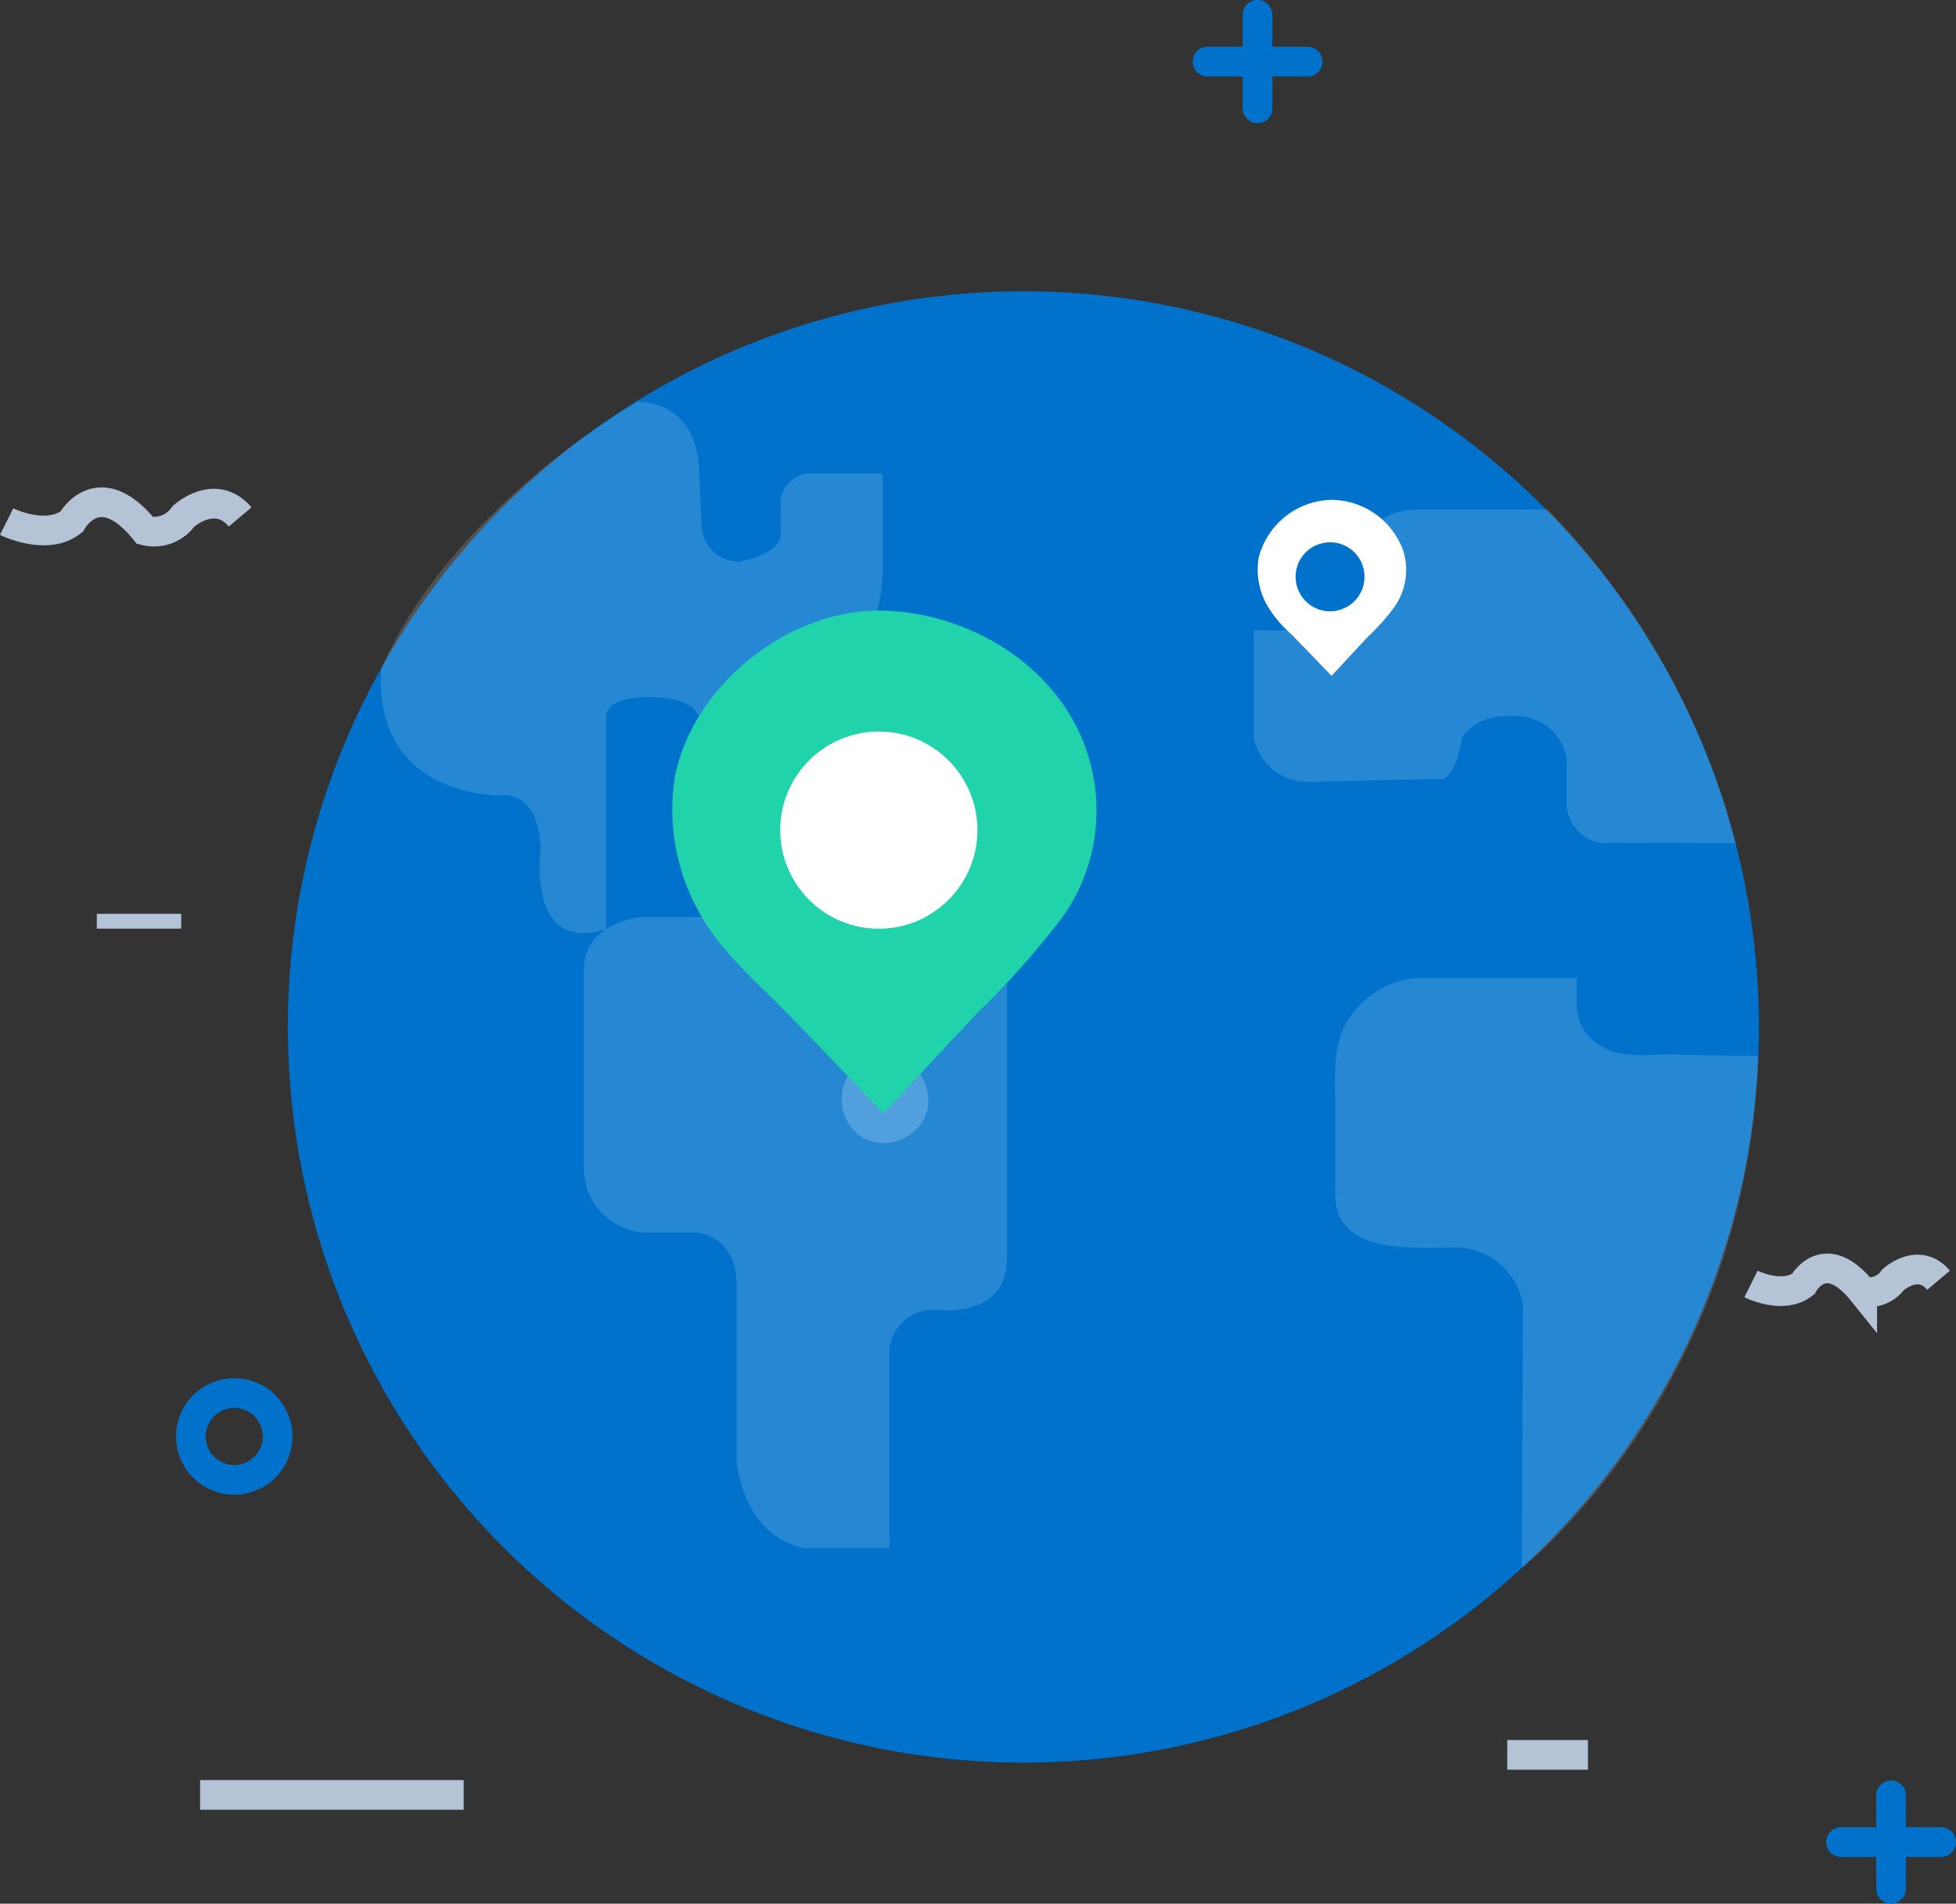 <svg xmlns="http://www.w3.org/2000/svg" viewBox="0 0 131.822 128.269"><rect x="0" y="0" width="131.822" height="128.269" fill="#333333" stroke="none"/><defs><style>.cls-1,.cls-2,.cls-3,.cls-4,.cls-5{fill:none}.cls-1,.cls-2{stroke:#0072cb}.cls-1{stroke-linecap:round;stroke-linejoin:round}.cls-1,.cls-2,.cls-3{stroke-width:2px}.cls-3,.cls-5{stroke:#b5c3d7}.cls-4{stroke:#00072c}.cls-4,.cls-9{opacity:.2}.cls-6{fill:#0072cb}.cls-7{opacity:.15}.cls-8,.cls-9{fill:#fff}.cls-10{fill:#20d3aa}</style></defs><g id="Ip_Type_icon" data-name="Ip Type_icon" transform="translate(-4.134 -5.45)"><g id="Group_852" data-name="Group 852" transform="translate(127 -12)"><path id="Line_231" data-name="Line 231" class="cls-1" transform="translate(1.205 141.566)" d="M6.751 0H0"/><path id="Line_232" data-name="Line 232" class="cls-1" transform="translate(4.579 138.42)" d="M0 6.299V0"/></g><g id="Group_853" data-name="Group 853"><path id="Line_233" data-name="Line 233" class="cls-1" transform="translate(85.514 9.601)" d="M6.749 0H0"/><path id="Line_234" data-name="Line 234" class="cls-1" transform="translate(88.884 6.45)" d="M0 6.302V0"/></g><path id="Path_2509" data-name="Path 2509" class="cls-2" d="M22.843 102.236a2.923 2.923 0 1 1-2.922-2.922 2.915 2.915 0 0 1 2.922 2.922z"/><path id="Path_2510" data-name="Path 2510" class="cls-3" d="M4.581 40.594s2.7 1.349 4.383 0c0 0 1.8-3.295 4.944.6a2.425 2.425 0 0 0 2.587-.95s2.134-1.958 3.822.039"/><path id="Path_2511" data-name="Path 2511" class="cls-3" d="M122.14 91.962s2.166 1.086 3.522 0c0 0 1.444-2.649 3.973.484a1.944 1.944 0 0 0 2.076-.767s1.717-1.572 3.07.032"/><path id="Line_235" data-name="Line 235" class="cls-3" transform="translate(105.714 123.691)" d="M5.436 0H0"/><path id="Line_237" data-name="Line 237" class="cls-5" transform="translate(10.659 67.521)" d="M0 0h5.686"/><path id="Line_240" data-name="Line 240" class="cls-3" transform="translate(17.619 126.388)" d="M0 0h17.765"/><circle id="Ellipse_195" data-name="Ellipse 195" class="cls-6" cx="49.569" cy="49.569" r="49.569" transform="translate(23.532 25.075)"/><g id="Group_854" data-name="Group 854" class="cls-7"><path id="Path_2512" data-name="Path 2512" class="cls-8" d="M29.861 50.417s-1.33 7.973 7.827 8.651c0 0 2.713-.678 2.883 3.562 0 0-1.018 7.122 4.409 5.426V53.811c0-1.827 4.1-1.437 5.035-1.112 2.259.781.991 3.273 2.291 4.725.308.344.61.695 1.116.613 2.551-.418 1.284-4.075 1.564-5.752a3.8 3.8 0 0 1 3.9-3.052s4.914 1.867 4.748-6.274v-5.6h-5.09a2.039 2.039 0 0 0-1.806 2.041v1.865s.451 1.357-2.771 2.035a2.529 2.529 0 0 1-2.544-2.374l-.17-3.561s.236-4.674-4.121-4.844c.001-.002-12.354 6.879-17.271 17.896z"/><path id="Path_2513" data-name="Path 2513" class="cls-8" d="M88.625 47.923h5.786s2.353 0 2.353-1.863v-4.218s-.489-1.961 2.943-2.06h8.729a50.637 50.637 0 0 1 12 20.093l.679 2.385-8.358-.017a2.7 2.7 0 0 1-3.04-2.648v-2.943a3.387 3.387 0 0 0-3.237-2.942s-2.648-.392-3.824 1.472c0 0-.3 2.354-1.275 2.746l-9.024.2a3.691 3.691 0 0 1-3.726-2.942v-7.263z"/><path id="Path_2514" data-name="Path 2514" class="cls-8" d="M43.483 70.778v13.328a4.31 4.31 0 0 0 4.388 4.388h3.206s2.7.168 2.7 3.543v11.813s.337 5.061 4.557 5.9h5.737V96.593a2.961 2.961 0 0 1 3.375-2.869S72 94.23 72 90.267V71.621s.424-4.391-2.194-4.387h-22.44s-3.883.339-3.883 3.544z"/><path id="Path_2515" data-name="Path 2515" class="cls-8" d="M122.631 76.591c-.295.034-5.309-.088-5.831-.093-1.6-.012-3.626.329-4.98-.719a3.121 3.121 0 0 1-1.42-2.539v-1.884H99.5a6.062 6.062 0 0 0-4.61 2.963c-.955 1.7-.766 3.664-.776 5.525-.014 2.016 0 4.028 0 6.044 0 4.41 5.888 3.521 8.659 3.639a4.7 4.7 0 0 1 3.991 3.763l-.064 17.795s15.136-11.772 15.931-34.494z"/></g><path id="Subtraction_3" data-name="Subtraction 3" class="cls-8" d="M-23898.439-2036.143l-.3-.312-.252-.263c-.6-.622-1.213-1.265-1.826-1.887-.15-.155-.3-.306-.451-.457a7.341 7.341 0 0 1-1.611-2.019 4.9 4.9 0 0 1-.477-3 5.178 5.178 0 0 1 4.811-3.922h.15a5.17 5.17 0 0 1 4.768 3.373 4.322 4.322 0 0 1-.553 3.81 13.4 13.4 0 0 1-1.561 1.8l-.047.046c-.15.152-.3.3-.447.458-.643.686-1.205 1.291-1.766 1.905l-.111.117a9.73 9.73 0 0 1-.33.342zm-.1-9a2.322 2.322 0 0 0-2.322 2.318 2.328 2.328 0 0 0 2.322 2.33 2.325 2.325 0 0 0 2.32-2.33 2.319 2.319 0 0 0-2.32-2.321z" transform="translate(23992.311 2087.134)"/><path id="Path_2518" data-name="Path 2518" class="cls-9" d="M61.713 77.377a3.1 3.1 0 0 0 .018 4.3 2.878 2.878 0 0 0 3.5.368c1.831-1.109 1.868-3.192.568-4.729"/><path id="Path_2519" data-name="Path 2519" class="cls-10" d="M69.351 92.836c-2.258-2.356-4.494-4.738-6.783-7.058-2.188-2.225-4.528-4.177-5.919-7.043a14.14 14.14 0 0 1-1.349-8.571c1.236-6.283 7.821-11.436 14.175-11.206 5.84.209 11.767 3.83 13.629 9.622A12.427 12.427 0 0 1 81.5 79.5a56 56 0 0 1-5.837 6.578q-2.546 2.724-5.084 5.45c-.411.43-.821.872-1.228 1.308z" transform="translate(-5.683 -12.362)"/><ellipse id="Ellipse_198" data-name="Ellipse 198" class="cls-8" cx="6.644" cy="6.644" rx="6.644" ry="6.644" transform="translate(56.717 54.739)"/></g></svg>
